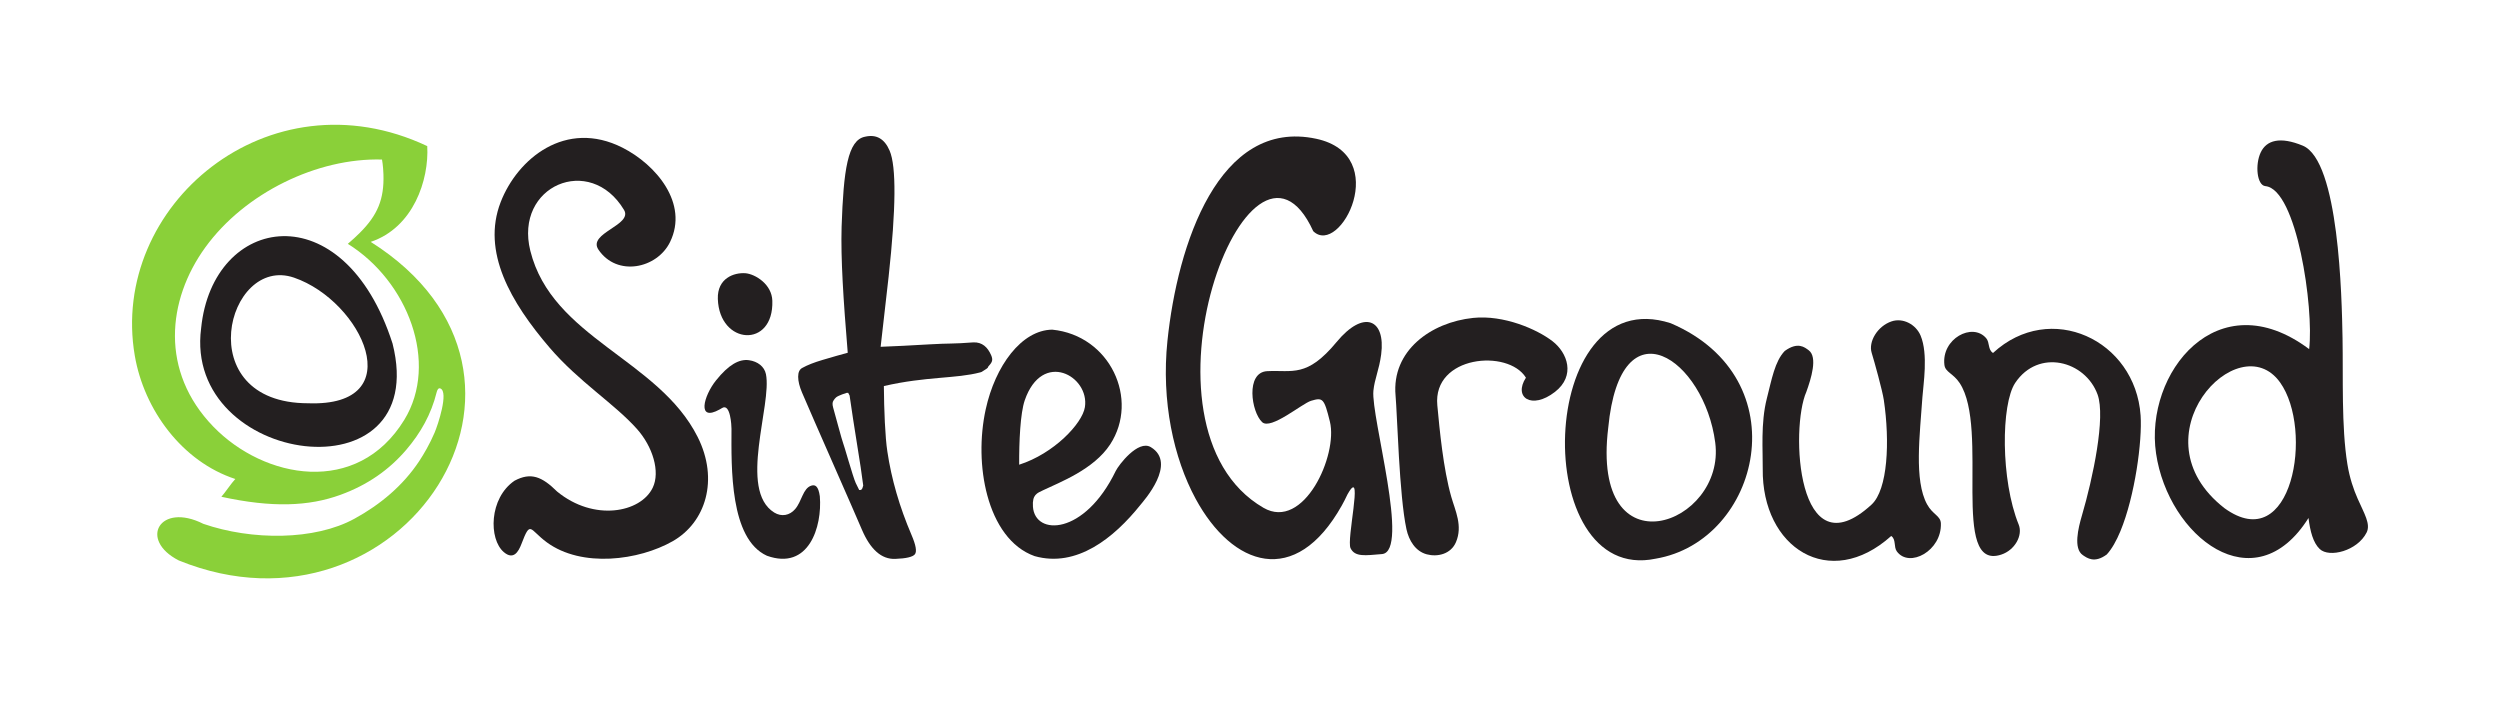 <?xml version="1.0" encoding="UTF-8" standalone="no"?>
<svg
   xmlns:dc="http://purl.org/dc/elements/1.1/"
   xmlns:cc="http://creativecommons.org/ns#"
   xmlns:rdf="http://www.w3.org/1999/02/22-rdf-syntax-ns#"
   xmlns:svg="http://www.w3.org/2000/svg"
   xmlns="http://www.w3.org/2000/svg"
   viewBox="0 0 400 112.5"
   height="112.5"
   width="400"
   xml:space="preserve"
   version="1.1"
   id="svg2"><defs
     id="defs6"><clipPath
       id="clipPath16"
       clipPathUnits="userSpaceOnUse"><path
         id="path18"
         d="M 0,90 320,90 320,0 0,0 0,90 Z" /></clipPath></defs><g
     transform="matrix(1.25,0,0,-1.25,0,112.5)"
     id="g10"><g
       id="g12"><g
         clip-path="url(#clipPath16)"
         id="g14"><g
           transform="translate(79.867,63.143)"
           id="g20"><path
             id="path22"
             style="fill:#231f20;fill-opacity:1;fill-rule:evenodd;stroke:none"
             d="m 0,0 c -4.342,7.218 -14.064,3.088 -11.986,-5.244 2.787,-11.18 16.399,-13.858 21.416,-23.824 2.754,-5.473 1.029,-10.946 -3.186,-13.347 -4.323,-2.463 -11.629,-3.439 -16.117,-0.147 -2.25,1.651 -2.063,2.896 -3.25,-0.209 -0.382,-0.998 -1.017,-2.095 -2.254,-1.043 -1.948,1.655 -1.908,6.907 1.374,9.141 2.092,1.116 3.511,0.527 5.448,-1.389 4.701,-3.863 10.684,-2.714 12.233,0.484 0.996,2.057 -0.008,5.273 -2.006,7.518 -2.891,3.248 -7.448,6.047 -11.199,10.429 -4.948,5.779 -8.721,12.247 -6.254,18.619 2.146,5.545 8.312,10.652 15.59,6.969 C 4.109,5.78 8.307,0.811 5.9,-4.121 4.241,-7.523 -0.894,-8.615 -3.267,-5.096 -4.698,-2.973 1.201,-1.963 0,0" /></g><g
           transform="translate(98.859,51.505)"
           id="g24"><path
             id="path26"
             style="fill:#231f20;fill-opacity:1;fill-rule:evenodd;stroke:none"
             d="m 0,0 c 0.196,-6.149 -6.787,-5.673 -6.976,0.23 -0.086,2.663 2.084,3.391 3.512,3.293 0.62,-0.042 1.503,-0.402 2.223,-1.038 C -0.565,1.889 -0.033,1.048 0,0" /></g><g
           transform="translate(92.423,37.772)"
           id="g28"><path
             id="path30"
             style="fill:#231f20;fill-opacity:1;fill-rule:evenodd;stroke:none"
             d="M 0,0 C -0.101,-0.062 -0.2,-0.121 -0.296,-0.175 -3.262,-1.83 -2.368,1.549 -0.771,3.539 0.84,5.548 2.192,6.296 3.444,6.122 4.563,5.967 5.417,5.307 5.616,4.343 6.423,0.442 2.031,-10.493 6.677,-13.376 c 0.935,-0.579 1.978,-0.378 2.676,0.437 0.873,1.016 0.992,2.677 2.084,3.008 0.491,0.149 0.896,-0.06 1.078,-1.364 C 12.839,-15.22 11.09,-20.83 5.742,-18.907 0.983,-16.742 1.19,-7.646 1.208,-2.656 1.21,-2.317 1.082,0.667 0,0" /></g><g
           transform="translate(110.383,27.494)"
           id="g32"><path
             id="path34"
             style="fill:#231f20;fill-opacity:1;fill-rule:nonzero;stroke:none"
             d="m 0,0 -0.157,-0.204 -0.251,-0.012 c 0,0 -0.116,0.23 -0.446,0.909 -0.328,0.679 -1.552,5.052 -1.62,5.127 -0.066,0.076 -1.148,4.115 -1.273,4.54 -0.129,0.427 -0.035,0.707 -0.035,0.707 0,0 0.132,0.322 0.414,0.571 0.281,0.25 1.339,0.578 1.339,0.578 l 0.211,0.01 0.184,-0.345 0.127,-0.86 L -1.189,8.873 -0.217,2.705 0.11,0.36 0,0 Z m 16.486,17.034 c -0.445,1.034 -1.154,1.69 -2.267,1.648 -2.622,-0.207 -3.134,-0.104 -5.585,-0.251 -2.452,-0.145 -4.55,-0.25 -6.295,-0.315 0.341,2.999 0.682,6 1.024,9 0.949,8.719 0.991,14.087 0.127,16.102 -0.652,1.525 -1.697,2.123 -3.133,1.792 -2.237,-0.413 -2.768,-4.274 -3.014,-11.529 -0.117,-4.098 0.221,-9.289 0.784,-16.128 -0.534,-0.131 -2.165,-0.605 -3.236,-0.922 -1.072,-0.316 -1.925,-0.653 -2.562,-1.007 -0.367,-0.181 -0.548,-0.561 -0.547,-1.142 10e-4,-0.58 0.167,-1.252 0.492,-2.015 0.864,-2.015 2.2,-5.077 4.01,-9.186 1.808,-4.109 3.028,-6.9 3.657,-8.372 1.096,-2.558 2.517,-3.805 4.263,-3.742 1.406,0.052 2.246,0.25 2.518,0.591 0.274,0.342 0.131,1.167 -0.43,2.474 C 4.754,-2.374 3.723,1.185 3.2,4.706 2.916,6.521 2.774,10.049 2.752,13.091 c 5.468,1.257 9.219,0.921 12.359,1.756 l 0.163,0.058 c 1.212,0.762 0.542,0.367 0.962,0.825 0.421,0.458 0.482,0.76 0.25,1.304" /></g><g
           transform="translate(130.453,30.518)"
           id="g36"><path
             id="path38"
             style="fill:#231f20;fill-opacity:1;fill-rule:evenodd;stroke:none"
             d="M 0,0 C 4.443,1.421 8.082,5.264 8.414,7.366 9.04,11.338 2.959,14.751 0.713,8.239 0.141,6.579 -0.015,2.915 0,0 M 15.521,-5.144 C 12.134,-9.376 7.363,-13.221 1.975,-11.7 c -3.067,1.091 -5.059,4.104 -6.052,7.772 -0.932,3.444 -0.982,7.466 -0.206,11.012 1.218,5.574 4.585,10.155 8.521,10.202 7.395,-0.739 11.178,-8.919 7.408,-14.689 -2.099,-3.21 -6.45,-4.845 -8.56,-5.856 -0.797,-0.383 -1.43,-0.56 -1.322,-2.121 0.254,-3.746 6.598,-3.687 10.594,4.573 0.369,0.76 2.865,4.039 4.494,3.055 3.412,-2.063 -0.914,-6.871 -1.331,-7.392" /></g><g
           transform="translate(175.795,39.98)"
           id="g40"><path
             id="path42"
             style="fill:#231f20;fill-opacity:1;fill-rule:evenodd;stroke:none"
             d="m 0,0 c -0.324,-3.338 4.725,-20.605 1.094,-20.902 -2.141,-0.176 -3.455,-0.4 -4.018,0.752 -0.533,1.096 1.572,9.982 -0.156,7.287 -0.397,-0.618 -0.32,-0.668 -0.959,-1.813 -5.949,-10.639 -14.019,-7.811 -18.711,0.843 -2.816,5.193 -4.416,12.484 -3.613,20.222 1.28,12.344 6.578,28.528 19.037,25.87 9.789,-2.089 3.049,-15.176 -0.373,-11.831 -8.086,17.719 -24.211,-25.069 -6.369,-35.407 5.152,-2.985 9.556,6.747 8.5,11.031 -0.741,3.01 -0.914,3.114 -2.411,2.665 -1.162,-0.35 -5.147,-3.765 -6.259,-2.733 -1.395,1.293 -2.148,6.38 0.646,6.528 3.233,0.168 5.065,-0.881 8.883,3.732 C -1.238,10.437 1.59,9.186 0.994,4.646 0.732,2.659 0.148,1.526 0,0" /></g><g
           transform="translate(198.725,46.322)"
           id="g44"><path
             id="path46"
             style="fill:#231f20;fill-opacity:1;fill-rule:evenodd;stroke:none"
             d="m 0,0 c -2.012,1.551 -6.26,3.39 -10.154,2.986 -5.432,-0.563 -10.455,-4.217 -9.94,-9.926 0.221,-2.437 0.467,-12.842 1.395,-17.119 0.318,-1.461 1.152,-2.826 2.595,-3.215 1.36,-0.367 3.083,0.012 3.741,1.554 0.892,2.09 -0.092,4.028 -0.598,5.8 -1.029,3.601 -1.496,8.616 -1.787,11.717 -0.6,6.374 9.061,7.247 11.342,3.538 -1.641,-2.536 0.736,-4.13 3.709,-1.827 C 2.986,-4.412 1.91,-1.476 0,0" /></g><g
           transform="translate(205.855,35.255)"
           id="g48"><path
             id="path50"
             style="fill:#231f20;fill-opacity:1;fill-rule:evenodd;stroke:none"
             d="M 0,0 C 1.566,16.333 12.313,8.735 13.695,-1.907 15.07,-12.454 -2.3,-18.771 0,0 m 6.066,-16.767 c 13.371,2.254 18.514,23.045 1.93,30.139 -17.253,5.589 -18.143,-33.538 -1.93,-30.139" /></g><g
           transform="translate(231.212,39.841)"
           id="g52"><path
             id="path54"
             style="fill:#231f20;fill-opacity:1;fill-rule:evenodd;stroke:none"
             d="m 0,0 c -2.064,-4.639 -1.252,-23.247 8.344,-14.431 2.092,1.923 2.357,8.097 1.574,13.384 C 9.736,0.172 8.707,3.882 8.361,5 7.922,6.425 9.107,8.416 10.91,9.023 c 1.463,0.493 3.111,-0.389 3.713,-1.817 1,-2.383 0.342,-6.289 0.234,-7.889 -0.318,-4.768 -1.097,-10.637 0.602,-13.722 0.725,-1.318 1.727,-1.451 1.762,-2.433 0.127,-3.511 -4.051,-5.76 -5.639,-3.581 -0.424,0.581 -0.072,1.541 -0.719,1.972 -7.888,-7.083 -16.578,-1.529 -16.445,8.616 0.029,2.218 -0.279,5.837 0.523,8.976 0.625,2.442 1.022,4.77 2.297,6.092 1.672,1.208 2.535,0.482 3.069,0.084 C 1.479,4.44 0.6,1.667 0,0" /></g><g
           transform="translate(266.487,24.02)"
           id="g56"><path
             id="path58"
             style="fill:#231f20;fill-opacity:1;fill-rule:evenodd;stroke:none"
             d="m 0,0 c 1.406,4.784 3.053,12.593 2.002,15.483 -1.576,4.33 -7.58,5.918 -10.543,1.487 -1.818,-2.718 -1.867,-12.447 0.447,-18.139 0.553,-1.362 -0.474,-3.26 -2.228,-3.839 -6.602,-2.184 -1.471,16.11 -5.324,21.954 -0.831,1.257 -1.842,1.383 -1.956,2.321 -0.406,3.35 3.592,5.495 5.352,3.417 0.469,-0.556 0.193,-1.47 0.871,-1.883 C -4.057,27.56 6.84,22.48 7.51,12.8 7.736,9.547 6.785,2.482 4.934,-1.99 4.416,-3.243 3.826,-4.292 3.174,-4.998 1.602,-6.149 0.68,-5.458 0.115,-5.076 -1.125,-4.237 -0.467,-1.592 0,0" /></g><g
           transform="translate(284.726,24.958)"
           id="g60"><path
             id="path62"
             style="fill:#231f20;fill-opacity:1;fill-rule:evenodd;stroke:none"
             d="M 0,0 C 8.711,-6.311 11.461,10.042 7.119,16.099 1.797,23.525 -11.684,9.109 0,0 m 10.846,20.354 c 0.623,5.243 -1.575,20.48 -5.604,20.864 -1.084,0.104 -1.34,2.746 -0.597,4.314 0.74,1.57 2.48,2.065 5.38,0.867 4.647,-1.92 5,-19.376 5.094,-24.635 0.09,-5.054 -0.156,-11.321 0.617,-16.109 0.293,-1.82 0.799,-3.268 1.319,-4.446 0.845,-1.918 1.689,-3.247 1.144,-4.333 -1.179,-2.35 -4.777,-3.27 -6,-2.109 -0.847,0.806 -1.222,2.263 -1.437,3.973 -6.942,-11.049 -17.957,-2.356 -19.514,8.27 -1.502,10.252 7.834,22.152 19.598,13.344" /></g><g
           transform="translate(48.897,69.579)"
           id="g64"><path
             id="path66"
             style="fill:#8ad039;fill-opacity:1;fill-rule:evenodd;stroke:none"
             d="m 0,0 c 0,0 0.148,-0.776 0.184,-1.896 0.105,-3.182 -0.76,-5.225 -3.006,-7.467 -0.457,-0.458 -0.976,-0.935 -1.554,-1.428 7.681,-4.776 11.692,-15.222 7.233,-22.522 -6.017,-9.835 -17.942,-7.597 -24.457,-0.865 -6.821,7.051 -5.917,16.172 -1.018,22.934 C -17.564,-4.268 -8.275,0.238 0,0 m -18.778,-40.891 c -6.813,2.229 -11.674,8.848 -12.866,15.784 -3.286,19.144 17.085,36.419 37.435,26.826 0.24,-4.3 -1.756,-10.419 -7.236,-12.258 27.201,-17.172 3.945,-52.35 -24.56,-40.782 -5.203,2.651 -2.424,7.499 3.136,4.691 6.209,-2.141 14.277,-2.141 19.361,0.666 3.279,1.792 6.213,4.243 8.278,7.374 0.58,0.88 1.351,2.196 1.962,3.631 0.432,1.015 1.821,5.203 0.743,5.656 -0.27,0.114 -0.413,-0.207 -0.487,-0.507 -0.687,-2.781 -2.039,-5.187 -3.894,-7.355 -2.18,-2.545 -4.929,-4.483 -8.403,-5.749 -4.064,-1.482 -8.774,-1.668 -15.253,-0.251 0.428,0.463 1.286,1.751 1.784,2.274" /></g><g
           transform="translate(39.44,38.382)"
           id="g68"><path
             id="path70"
             style="fill:#231f20;fill-opacity:1;fill-rule:evenodd;stroke:none"
             d="M 0,0 C 13.263,-0.484 6.908,13.081 -1.801,16.079 -10.433,19.05 -15.231,0.001 0,0 M -13.695,9.604 C -12.233,24.2 4.562,27.094 10.808,7.637 15.845,-12.36 -16.01,-8.01 -13.695,9.604" /></g></g></g></g></svg>